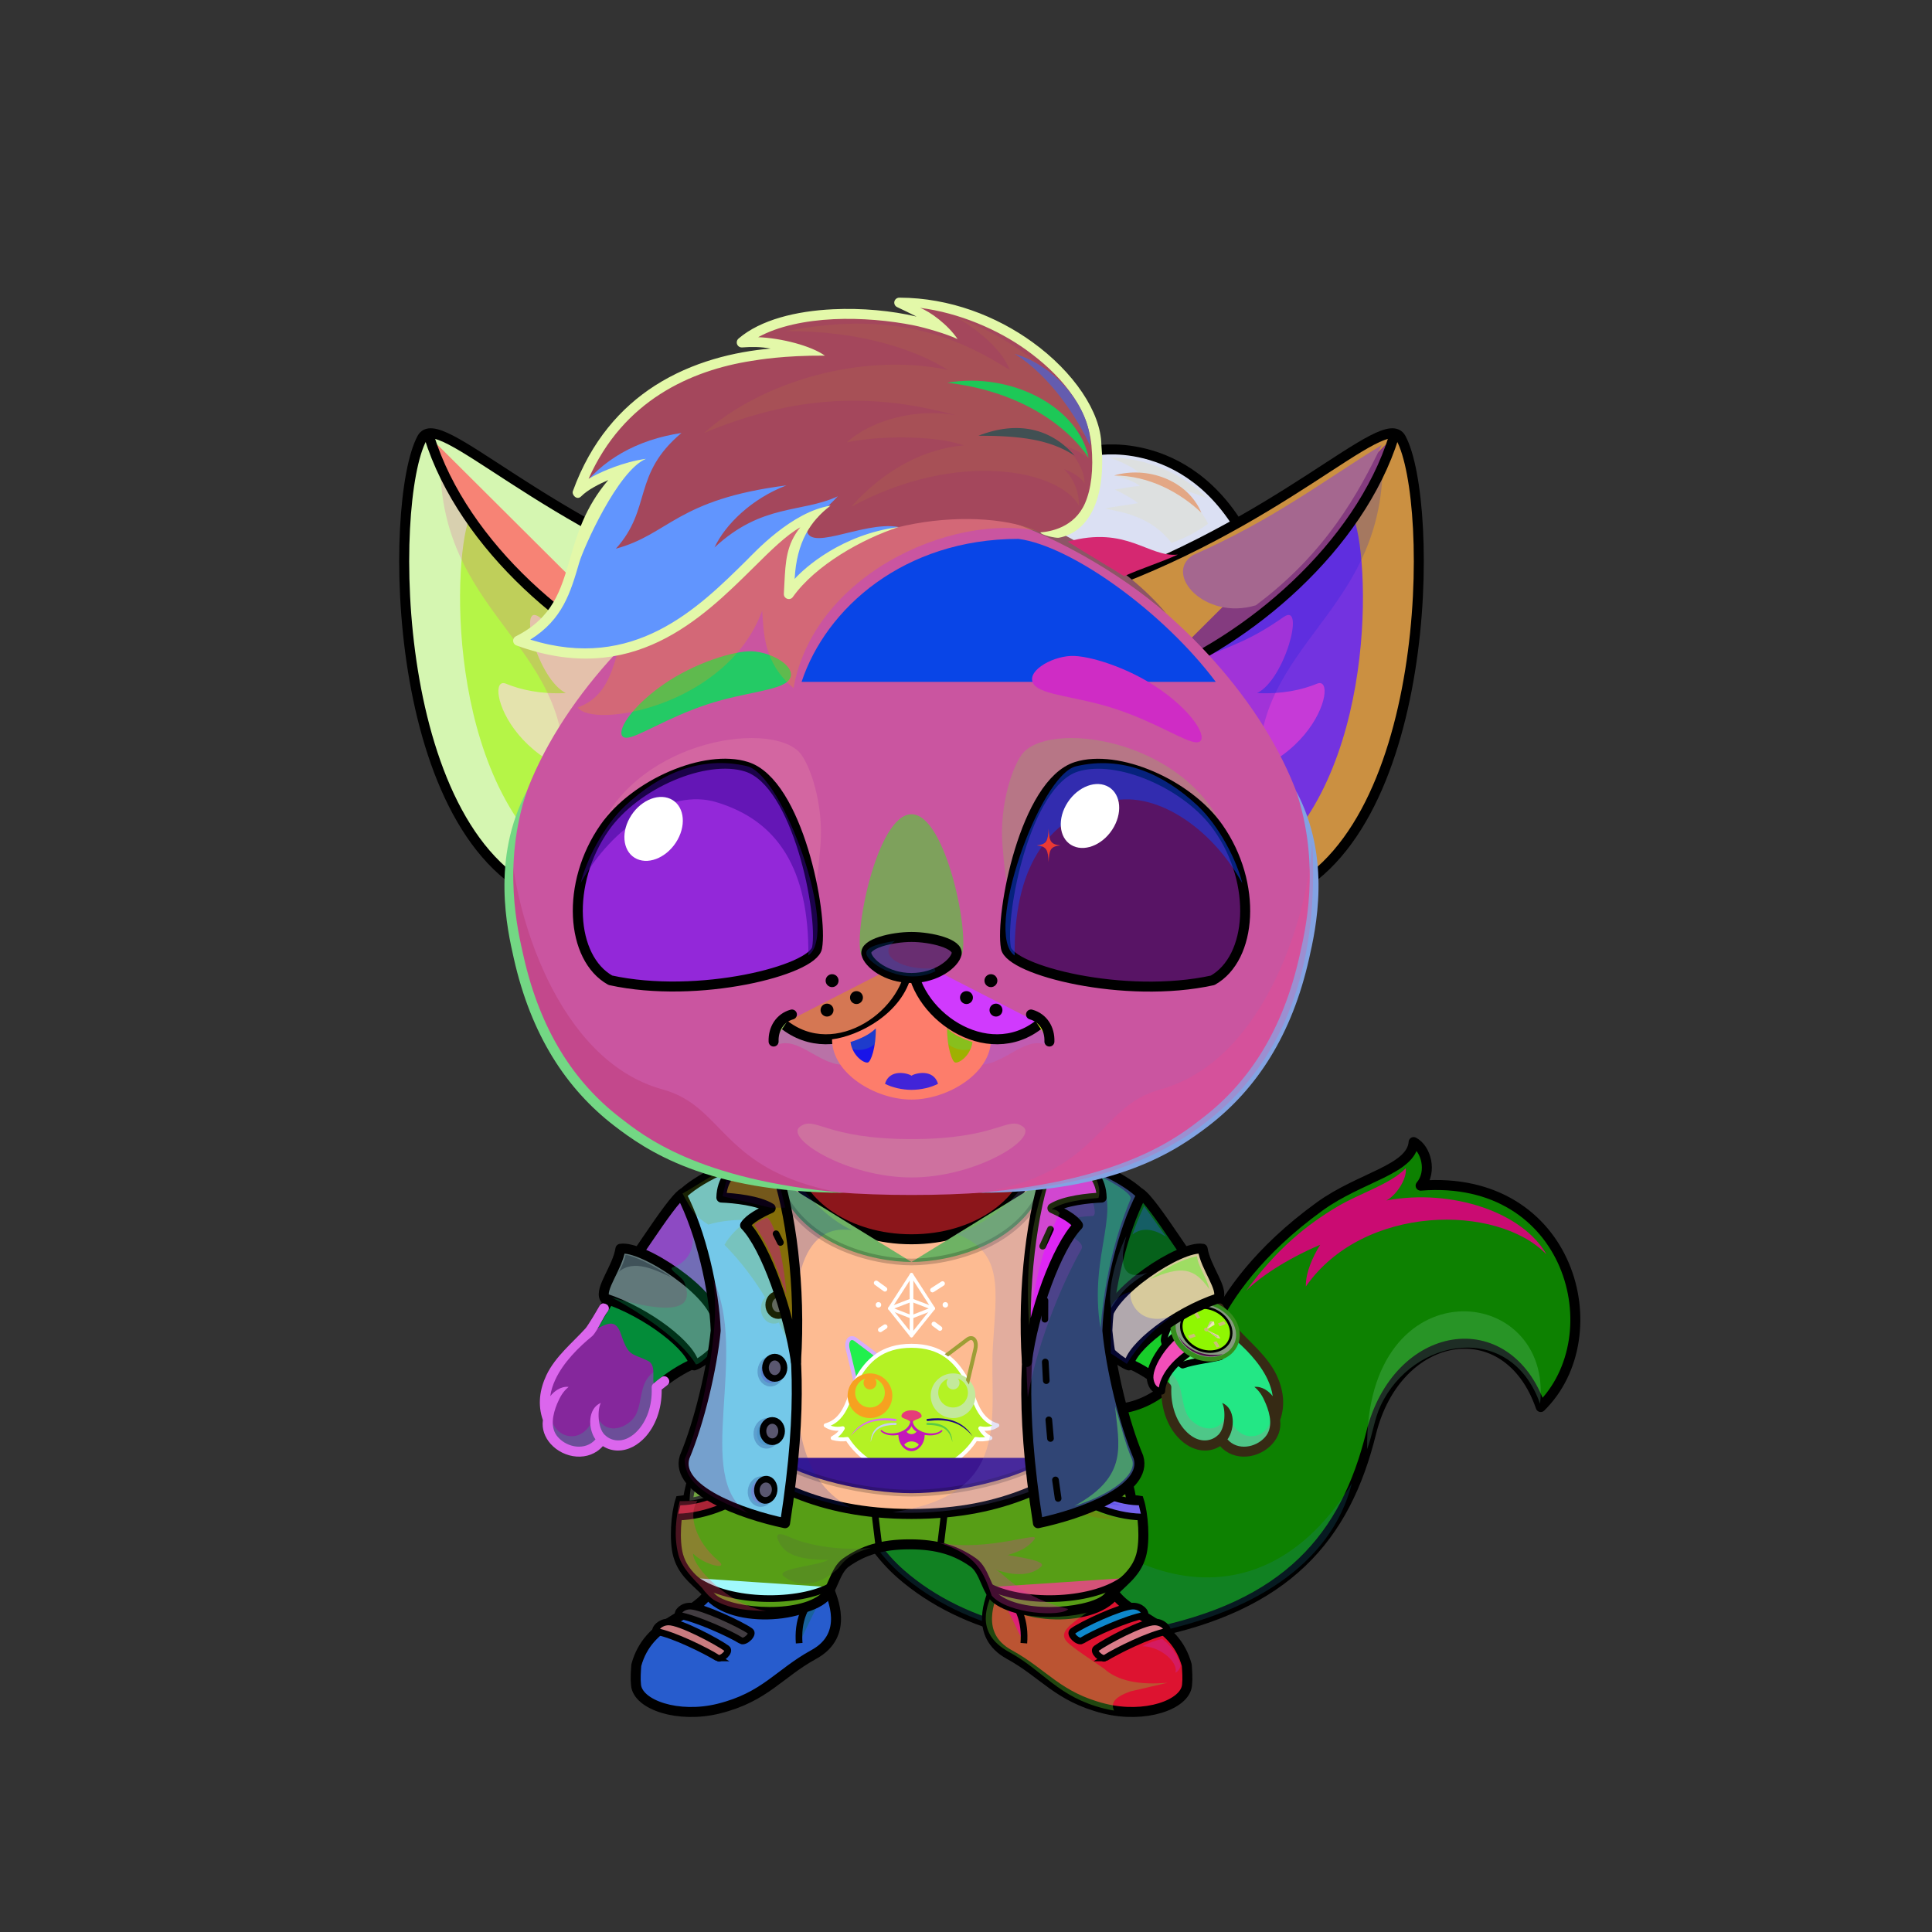 <?xml version="1.0" encoding="UTF-8"?><!DOCTYPE svg PUBLIC "-//W3C//DTD SVG 1.1//EN" "http://www.w3.org/Graphics/SVG/1.1/DTD/svg11.dtd"><!-- Creator: CorelDRAW X7 --><svg xmlns="http://www.w3.org/2000/svg" xmlns:xlink="http://www.w3.org/1999/xlink" xml:space="preserve" width="290mm" height="290mm" version="1.1" style="shape-rendering:geometricPrecision; text-rendering:geometricPrecision; image-rendering:optimizeQuality; fill-rule:evenodd; clip-rule:evenodd" viewBox="0 0 29000 29000">
 <rect x="0" y="0" width="29000" height="29000" fill="#333333" stroke="none"/>
 <defs>
  <style type="text/css">
   <![CDATA[
    .str8 {stroke:black;stroke-width:100;stroke-opacity:0.2}
    .str9 {stroke:black;stroke-width:100;stroke-linecap:round;stroke-linejoin:round;stroke-opacity:0.2}
    .str10 {stroke:#000066;stroke-width:100;stroke-linecap:round;stroke-linejoin:round;stroke-opacity:0.2}
    .str3 {stroke:black;stroke-width:100}
    .str2 {stroke:black;stroke-width:75}
    .str4 {stroke:black;stroke-width:150}
    .str1 {stroke:black;stroke-width:100;stroke-linecap:round;stroke-linejoin:round}
    .str7 {stroke:white;stroke-width:69.99;stroke-linecap:round;stroke-linejoin:round}
    .str5 {stroke:white;stroke-width:60;stroke-linecap:round;stroke-linejoin:round}
    .str6 {stroke:white;stroke-width:50;stroke-linecap:round;stroke-linejoin:round}
    .str0 {stroke:black;stroke-width:150;stroke-linecap:round;stroke-linejoin:round}
    .fil4 {fill:none}
    .fil33 {fill:none}
    .fil62 {fill:black}
    .fil41 {fill:#5A5770}
    .fil47 {fill:#8F8F8F}
    .fil15 {fill:#C7BE90}
    .fil13 {fill:#CCBE78}
    .fil16 {fill:#DED5A6}
    .fil14 {fill:#EDE9B9}
    .fil64 {fill:#FF9999}
    .fil2 {fill:#FFE7D6}
    .fil17 {fill:white}
    .fil6 {fill:black;fill-rule:nonzero}
    .fil32 {fill:white;fill-rule:nonzero}
    .fil46 {fill:white;fill-opacity:0.102}
    .fil1 {fill:black;fill-opacity:0.2}
    .fil37 {fill:#330066;fill-opacity:0.2}
    .fil57 {fill:#4D2700;fill-opacity:0.2}
    .fil60 {fill:#FFDABF;fill-opacity:0.2}
    .fil30 {fill:white;fill-opacity:0.2}
    .fil21 {fill:black;fill-opacity:0.302}
    .fil28 {fill:white;fill-opacity:0.4}
    .fil69 {fill:black;fill-opacity:0.502}
    .fil61 {fill:#FFDABF;fill-opacity:0.502}
    .fil43 {fill:white;fill-opacity:0.502}
    .fil38 {fill:url(#id0)}
    .fil67 {fill:url(#id1)}
    .fil74 {fill:url(#id2)}
    .fil45 {fill:url(#id3)}
    .fil44 {fill:url(#id4)}
    .fil66 {fill:url(#id5)}
    .fil68 {fill:url(#id6)}
    .fil36 {fill:url(#id7)}
    .fil8 {fill:url(#id8)}
    .fil5 {fill:url(#id9)}
    .fil35 {fill:url(#id10)}
    .fil3 {fill:url(#id11)}
    .fil70 {fill:url(#id12)}
    .fil31 {fill:url(#id13)}
    .fil18 {fill:url(#id14)}
    .fil71 {fill:url(#id15)}
    .fil54 {fill:url(#id16)}
    .fil72 {fill:url(#id17)}
    .fil34 {fill:url(#id18)}
    .fil58 {fill:url(#id19)}
    .fil39 {fill:url(#id20)}
    .fil40 {fill:url(#id21)}
    .fil10 {fill:url(#id22)}
    .fil42 {fill:url(#id23)}
    .fil56 {fill:url(#id24)}
    .fil12 {fill:url(#id25)}
    .fil24 {fill:url(#id26)}
    .fil19 {fill:url(#id27)}
    .fil29 {fill:url(#id28)}
    .fil27 {fill:url(#id29)}
    .fil23 {fill:url(#id30)}
    .fil11 {fill:url(#id31)}
    .fil63 {fill:url(#id32)}
    .fil20 {fill:url(#id33)}
    .fil9 {fill:url(#id34)}
    .fil25 {fill:url(#id35)}
    .fil22 {fill:url(#id36)}
    .fil26 {fill:url(#id37)}
    .fil65 {fill:url(#id38)}
    .fil7 {fill:url(#id39)}
    .fil48 {fill:url(#id40)}
    .fil51 {fill:url(#id41)}
    .fil59 {fill:url(#id42)}
    .fil73 {fill:url(#id43)}
    .fil52 {fill:url(#id44)}
    .fil49 {fill:url(#id45)}
    .fil53 {fill:url(#id46)}
    .fil50 {fill:url(#id47)}
    .fil0 {fill:url(#id48)}
    .fil55 {fill:url(#id49)}
   ]]>
  </style>
  <linearGradient id="id0" gradientUnits="userSpaceOnUse" x1="9195.62" y1="19091.4" x2="11138.5" y2="19091.4">
   <stop offset="0" style="stop-opacity:1; stop-color:#E5D9FF"/>
   <stop offset="1" style="stop-opacity:1; stop-color:#9085B7"/>
  </linearGradient>
  <linearGradient id="id1" gradientUnits="userSpaceOnUse" x1="9134.83" y1="13017.8" x2="12164.8" y2="13017.8">
   <stop offset="0" style="stop-opacity:1; stop-color:#806600"/>
   <stop offset="0.502" style="stop-opacity:1; stop-color:#DBAF00"/>
   <stop offset="1" style="stop-opacity:1; stop-color:#806600"/>
  </linearGradient>
  <linearGradient id="id2" gradientUnits="userSpaceOnUse" x1="9789.19" y1="9679.2" x2="14457.9" y2="4672.24">
   <stop offset="0" style="stop-opacity:1; stop-color:black"/>
   <stop offset="0.612" style="stop-opacity:1; stop-color:#242424"/>
   <stop offset="1" style="stop-opacity:1; stop-color:#3D3D3D"/>
  </linearGradient>
  <linearGradient id="id3" gradientUnits="userSpaceOnUse" xlink:href="#id2" x1="16147.1" y1="9686.9" x2="18467.9" y2="7197.98">
  </linearGradient>
  <linearGradient id="id4" gradientUnits="userSpaceOnUse" x1="15991.2" y1="20421.3" x2="15940.5" y2="17401.8">
   <stop offset="0" style="stop-opacity:1; stop-color:#E5D9FF"/>
   <stop offset="1" style="stop-opacity:1; stop-color:#B0A4DB"/>
  </linearGradient>
  <linearGradient id="id5" gradientUnits="userSpaceOnUse" x1="10475.6" y1="14807.9" x2="10475.6" y2="11463">
   <stop offset="0" style="stop-opacity:1; stop-color:#806600"/>
   <stop offset="1" style="stop-opacity:1; stop-color:black"/>
  </linearGradient>
  <linearGradient id="id6" gradientUnits="userSpaceOnUse" x1="10745.7" y1="11455.5" x2="10745.7" y2="14225.1">
   <stop offset="0" style="stop-opacity:1; stop-color:black"/>
   <stop offset="1" style="stop-opacity:1; stop-color:#524200"/>
  </linearGradient>
  <linearGradient id="id7" gradientUnits="userSpaceOnUse" x1="14986.9" y1="18931.5" x2="17551" y2="21312.5">
   <stop offset="0" style="stop-opacity:1; stop-color:#D3C4F2"/>
   <stop offset="1" style="stop-opacity:1; stop-color:#FAEDFF"/>
  </linearGradient>
  <linearGradient id="id8" gradientUnits="userSpaceOnUse" x1="8421.86" y1="21494.9" x2="9619.08" y2="20163.4">
   <stop offset="0" style="stop-opacity:1; stop-color:#FFDABF"/>
   <stop offset="0.851" style="stop-opacity:1; stop-color:#F2B08C"/>
   <stop offset="1" style="stop-opacity:1; stop-color:#F2B08C"/>
  </linearGradient>
  <linearGradient id="id9" gradientUnits="userSpaceOnUse" xlink:href="#id8" x1="18942.4" y1="21494.5" x2="17744.3" y2="20163.8">
  </linearGradient>
  <linearGradient id="id10" gradientUnits="userSpaceOnUse" x1="16751.8" y1="20258.9" x2="17996.3" y2="18978.3">
   <stop offset="0" style="stop-opacity:1; stop-color:#9F93C4"/>
   <stop offset="0.478" style="stop-opacity:1; stop-color:#E3D5FE"/>
   <stop offset="1" style="stop-opacity:1; stop-color:#FAEDFF"/>
  </linearGradient>
  <linearGradient id="id11" gradientUnits="userSpaceOnUse" x1="15991.1" y1="17773.3" x2="17371" y2="20872.6">
   <stop offset="0" style="stop-opacity:1; stop-color:#D99164"/>
   <stop offset="0.878" style="stop-opacity:1; stop-color:#F2B08C"/>
   <stop offset="1" style="stop-opacity:1; stop-color:#F2B08C"/>
  </linearGradient>
  <linearGradient id="id12" gradientUnits="userSpaceOnUse" xlink:href="#id5" x1="16888.2" y1="14809.2" x2="16888.2" y2="11464.2">
  </linearGradient>
  <linearGradient id="id13" gradientUnits="userSpaceOnUse" x1="12005" y1="17792.5" x2="15359.6" y2="22396.9">
   <stop offset="0" style="stop-opacity:1; stop-color:#FF7F9D"/>
   <stop offset="1" style="stop-opacity:1; stop-color:#FFB2C5"/>
  </linearGradient>
  <linearGradient id="id14" gradientUnits="userSpaceOnUse" x1="13681.9" y1="17759.2" x2="13681.9" y2="23134.9">
   <stop offset="0" style="stop-opacity:1; stop-color:#D99164"/>
   <stop offset="0.031" style="stop-opacity:1; stop-color:#D99164"/>
   <stop offset="0.529" style="stop-opacity:1; stop-color:#F2B08C"/>
   <stop offset="1" style="stop-opacity:1; stop-color:#FFDABF"/>
  </linearGradient>
  <linearGradient id="id15" gradientUnits="userSpaceOnUse" xlink:href="#id1" x1="15199" y1="13019" x2="18229" y2="13019">
  </linearGradient>
  <linearGradient id="id16" gradientUnits="userSpaceOnUse" x1="18388.9" y1="8920.25" x2="20108.9" y2="6891.55">
   <stop offset="0" style="stop-opacity:1; stop-color:#E69E71"/>
   <stop offset="1" style="stop-opacity:1; stop-color:#A6653D"/>
  </linearGradient>
  <linearGradient id="id17" gradientUnits="userSpaceOnUse" xlink:href="#id6" x1="16618.2" y1="11456.8" x2="16618.2" y2="14226.4">
  </linearGradient>
  <linearGradient id="id18" gradientUnits="userSpaceOnUse" x1="16453.8" y1="19856.8" x2="17941.4" y2="18326.1">
   <stop offset="0" style="stop-opacity:1; stop-color:#B5A9D7"/>
   <stop offset="0.42" style="stop-opacity:1; stop-color:#E3D5FE"/>
   <stop offset="1" style="stop-opacity:1; stop-color:#FAEDFF"/>
  </linearGradient>
  <linearGradient id="id19" gradientUnits="userSpaceOnUse" x1="9787.48" y1="11031.6" x2="11411.9" y2="9817.74">
   <stop offset="0" style="stop-opacity:1; stop-color:black"/>
   <stop offset="1" style="stop-opacity:1; stop-color:#787878"/>
  </linearGradient>
  <linearGradient id="id20" gradientUnits="userSpaceOnUse" x1="9363.9" y1="18982.4" x2="10617.3" y2="20254.8">
   <stop offset="0" style="stop-opacity:1; stop-color:#E5D9FF"/>
   <stop offset="1" style="stop-opacity:1; stop-color:#7D71A8"/>
  </linearGradient>
  <linearGradient id="id21" gradientUnits="userSpaceOnUse" x1="12322.8" y1="21479.2" x2="9868.62" y2="18764.7">
   <stop offset="0" style="stop-opacity:1; stop-color:#E3D6FF"/>
   <stop offset="1" style="stop-opacity:1; stop-color:#867BAE"/>
  </linearGradient>
  <linearGradient id="id22" gradientUnits="userSpaceOnUse" x1="17356.8" y1="20760.1" x2="17836.9" y2="20124.2">
   <stop offset="0" style="stop-opacity:1; stop-color:#332A20"/>
   <stop offset="0.58" style="stop-opacity:1; stop-color:#4F463E"/>
   <stop offset="1" style="stop-opacity:1; stop-color:#2E261F"/>
  </linearGradient>
  <linearGradient id="id23" gradientUnits="userSpaceOnUse" x1="11422.8" y1="20421.3" x2="11372" y2="17401.8">
   <stop offset="0" style="stop-opacity:1; stop-color:#F6F2FF"/>
   <stop offset="0.451" style="stop-opacity:1; stop-color:#DFD1FB"/>
   <stop offset="1" style="stop-opacity:1; stop-color:#978CBD"/>
  </linearGradient>
  <linearGradient id="id24" gradientUnits="userSpaceOnUse" x1="15140.3" y1="8089.16" x2="15140.3" y2="10235">
   <stop offset="0" style="stop-opacity:1; stop-color:#FFEADB"/>
   <stop offset="1" style="stop-opacity:1; stop-color:#FBCCAE"/>
  </linearGradient>
  <linearGradient id="id25" gradientUnits="userSpaceOnUse" x1="17880.7" y1="20160.3" x2="18332.3" y2="19755.3">
   <stop offset="0" style="stop-opacity:1; stop-color:#D9D9D5"/>
   <stop offset="0.502" style="stop-opacity:0.988; stop-color:white"/>
   <stop offset="1" style="stop-opacity:1; stop-color:#DBDBD7"/>
  </linearGradient>
  <linearGradient id="id26" gradientUnits="userSpaceOnUse" x1="14895.7" y1="24603.3" x2="17745.3" y2="25021.3">
   <stop offset="0" style="stop-opacity:1; stop-color:#525252"/>
   <stop offset="1" style="stop-opacity:1; stop-color:#757575"/>
  </linearGradient>
  <linearGradient id="id27" gradientUnits="userSpaceOnUse" xlink:href="#id26" x1="11835.7" y1="23942.4" x2="10252.6" y2="25682.3">
  </linearGradient>
  <linearGradient id="id28" gradientUnits="userSpaceOnUse" x1="10628.9" y1="23597.5" x2="16678.6" y2="22198">
   <stop offset="0" style="stop-opacity:1; stop-color:#303030"/>
   <stop offset="1" style="stop-opacity:1; stop-color:#525252"/>
  </linearGradient>
  <linearGradient id="id29" gradientUnits="userSpaceOnUse" x1="16439.7" y1="24618.6" x2="17525.8" y2="24618.6">
   <stop offset="0" style="stop-opacity:1; stop-color:#D9D9D9"/>
   <stop offset="0.329" style="stop-opacity:1; stop-color:white"/>
   <stop offset="0.761" style="stop-opacity:1; stop-color:white"/>
   <stop offset="1" style="stop-opacity:1; stop-color:#C4C4C4"/>
  </linearGradient>
  <linearGradient id="id30" gradientUnits="userSpaceOnUse" xlink:href="#id29" x1="9838.83" y1="24618.6" x2="10925" y2="24618.6">
  </linearGradient>
  <linearGradient id="id31" gradientUnits="userSpaceOnUse" x1="17746.5" y1="20226.1" x2="18453.6" y2="19717.5">
   <stop offset="0" style="stop-opacity:1; stop-color:#D9BE8F"/>
   <stop offset="0.212" style="stop-opacity:1; stop-color:#4F3416"/>
   <stop offset="0.522" style="stop-opacity:1; stop-color:#C9C284"/>
   <stop offset="0.588" style="stop-opacity:1; stop-color:white"/>
   <stop offset="1" style="stop-opacity:1; stop-color:#E3DD9A"/>
  </linearGradient>
  <linearGradient id="id32" gradientUnits="userSpaceOnUse" x1="12956.5" y1="15436.9" x2="12956.5" y2="15949.6">
   <stop offset="0" style="stop-opacity:1; stop-color:#CFCFCF"/>
   <stop offset="0.569" style="stop-opacity:1; stop-color:white"/>
   <stop offset="1" style="stop-opacity:1; stop-color:#FEFEFE"/>
  </linearGradient>
  <linearGradient id="id33" gradientUnits="userSpaceOnUse" xlink:href="#id29" x1="9543.05" y1="25000.9" x2="12545.2" y2="25000.9">
  </linearGradient>
  <linearGradient id="id34" gradientUnits="userSpaceOnUse" x1="17495" y1="20000.7" x2="18299.8" y2="20218.7">
   <stop offset="0" style="stop-opacity:1; stop-color:#736739"/>
   <stop offset="0.31" style="stop-opacity:1; stop-color:#52442C"/>
   <stop offset="1" style="stop-opacity:1; stop-color:#D6D09C"/>
  </linearGradient>
  <linearGradient id="id35" gradientUnits="userSpaceOnUse" xlink:href="#id29" x1="14819.4" y1="25000.9" x2="17821.6" y2="25000.9">
  </linearGradient>
  <linearGradient id="id36" gradientUnits="userSpaceOnUse" xlink:href="#id29" x1="10177.7" y1="24369.7" x2="11277" y2="24369.7">
  </linearGradient>
  <linearGradient id="id37" gradientUnits="userSpaceOnUse" xlink:href="#id29" x1="16087.7" y1="24369.7" x2="17186.9" y2="24369.7">
  </linearGradient>
  <linearGradient id="id38" gradientUnits="userSpaceOnUse" xlink:href="#id32" x1="14407.4" y1="15436.9" x2="14407.4" y2="15949.6">
  </linearGradient>
  <linearGradient id="id39" gradientUnits="userSpaceOnUse" xlink:href="#id11" x1="11500.1" y1="17779.5" x2="9865.46" y2="20866.3">
  </linearGradient>
  <linearGradient id="id40" gradientUnits="userSpaceOnUse" x1="10699.5" y1="12251.1" x2="6485.47" y2="7754.16">
   <stop offset="0" style="stop-opacity:1; stop-color:#F2B08C"/>
   <stop offset="0.349" style="stop-opacity:1; stop-color:#D99164"/>
   <stop offset="1" style="stop-opacity:1; stop-color:#A6653D"/>
  </linearGradient>
  <linearGradient id="id41" gradientUnits="userSpaceOnUse" xlink:href="#id40" x1="16664.3" y1="12251.1" x2="20878.4" y2="7754.16">
  </linearGradient>
  <linearGradient id="id42" gradientUnits="userSpaceOnUse" xlink:href="#id19" x1="15996.3" y1="10875.3" x2="17532.1" y2="10112.9">
  </linearGradient>
  <linearGradient id="id43" gradientUnits="userSpaceOnUse" x1="13681.9" y1="14064.4" x2="13681.9" y2="14679.7">
   <stop offset="0" style="stop-opacity:1; stop-color:#FFCCCC"/>
   <stop offset="1" style="stop-opacity:1; stop-color:#DB9092"/>
  </linearGradient>
  <linearGradient id="id44" gradientUnits="userSpaceOnUse" x1="20370.6" y1="11692.9" x2="18060.9" y2="9237.23">
   <stop offset="0" style="stop-opacity:1; stop-color:#FDD2B6"/>
   <stop offset="0.671" style="stop-opacity:1; stop-color:#BD8E71"/>
   <stop offset="1" style="stop-opacity:1; stop-color:#7D492B"/>
  </linearGradient>
  <linearGradient id="id45" gradientUnits="userSpaceOnUse" xlink:href="#id44" x1="6993.25" y1="11692.9" x2="9302.91" y2="9237.23">
  </linearGradient>
  <linearGradient id="id46" gradientUnits="userSpaceOnUse" x1="19537.2" y1="10009.9" x2="17315.1" y2="10946.3">
   <stop offset="0" style="stop-opacity:1; stop-color:#FFE8D9"/>
   <stop offset="0.651" style="stop-opacity:1; stop-color:#DAAFA8"/>
   <stop offset="1" style="stop-opacity:1; stop-color:#B57676"/>
  </linearGradient>
  <linearGradient id="id47" gradientUnits="userSpaceOnUse" xlink:href="#id46" x1="7826.66" y1="10009.9" x2="10048.7" y2="10946.3">
  </linearGradient>
  <linearGradient id="id48" gradientUnits="userSpaceOnUse" x1="18059.7" y1="24607.5" x2="18059.7" y2="17142.7">
   <stop offset="0" style="stop-opacity:1; stop-color:#D99164"/>
   <stop offset="0.188" style="stop-opacity:1; stop-color:#F2B08C"/>
   <stop offset="1" style="stop-opacity:1; stop-color:#FFDABF"/>
  </linearGradient>
  <linearGradient id="id49" gradientUnits="userSpaceOnUse" xlink:href="#id48" x1="13681.9" y1="17936.7" x2="13681.9" y2="7484.8">
  </linearGradient>
 </defs>
 <g id="Tail">
  <path class="fil0 str0" d="M12493 21526c-108,-680 218,-1106 853,-1371 407,-170 968,-507 1548,103 1079,929 2334,1589 3344,-408 200,-395 633,-1062 1571,-1741 608,-441 1379,-552 1410,-966 188,97 281,447 105,654 2254,-180 2894,2250 1803,3323 -501,-1453 -2159,-1176 -2547,395 -382,1548 -1253,2606 -3380,3013 -1254,239 -2716,-59 -3679,-902 -591,-518 -901,-1308 -1028,-2100z" style="fill:#0d8101"/>
  <path class="fil1" d="M12493 21526c-34,-212 -25,-399 22,-565 118,7 216,-8 261,-76l227 -136c303,-16 2090,1121 2394,1105 755,1519 3290,3001 4894,414 -311,1225 -1516,1958 -3091,2260 -1254,239 -2716,-59 -3679,-902 -591,-518 -901,-1308 -1028,-2100z" style="fill:#2386a5"/>
  <path class="fil1" d="M23117 21071c-441,-1251 -1908,-997 -2392,25 -97,206 -122,441 -204,656 -32,-2777 2797,-2503 2596,-681z" style="fill:#96e4bb"/>
  <path class="fil2" d="M18703 19378c458,-627 905,-990 1374,-1268 341,-202 799,-337 1024,-575 22,164 -149,413 -290,484 995,-182 2047,183 2403,811 -738,-765 -2750,-759 -3613,481 -4,-211 104,-446 215,-626 -528,224 -931,505 -1113,693z" style="fill:#ca0b72"/>
 </g>
 <g id="RightHand">
  <path class="fil3" d="M16231 17709c1007,345 1819,1401 2257,2165 289,504 -636,1265 -911,1014 -627,-574 -1209,-620 -1689,-543 -742,120 -1353,-1920 -931,-2545 422,-21 934,-40 1274,-91z" style="fill:#1d2cb7"/>
  <path class="fil1" d="M17512 20830c-602,-518 -1160,-559 -1624,-485 -171,28 -335,-59 -481,-217 -325,-472 753,-1098 1039,-656 127,197 1396,-73 1589,120 -393,293 -671,863 -478,1006 -2,93 16,193 -45,232l0 0 0 0z" style="fill:#888e01"/>
  <path class="fil4 str0" d="M16477 20333c340,47 711,200 1100,555 275,251 1152,-509 864,-1013 -438,-763 -1203,-1821 -2210,-2166 -90,-31 -172,-59 -246,-84" style="fill:#18cd2a"/>
 </g>
 <g id="RightPaw">
 <animateTransform type="translate" values="0;0 200;0;0 200;0;0 200;0;0 200;0" dur="10" repeatCount="indefinite" additive="sum" attributeName="transform"/>
  <path class="fil5" d="M17501 20836c-31,672 506,1059 828,766 253,397 884,103 809,-293 203,-535 -266,-1036 -634,-1325 -198,-64 -364,-248 -462,44 -114,341 -157,279 -402,398 -164,79 -11,352 -139,410z" style="fill:#23e785"/>
  <path class="fil1" d="M17501 20836c-31,672 506,1059 828,766 341,429 911,24 753,-293 -65,297 -520,408 -657,-118 -113,412 -522,237 -614,26 -96,-216 -45,-462 -254,-619 -2,93 16,193 -45,232l0 0 0 1c-2,0 -3,1 -5,2l0 0 0 0 0 0 0 0 -1 1 0 0 0 0c-2,1 -3,2 -5,2z" style="fill:#fa4699"/>
  <path class="fil6" d="M17437 20673c-79,-58 -168,63 -89,121 29,21 57,43 84,65 -4,302 99,551 246,712 55,61 118,109 183,144 146,76 312,82 454,-8 209,238 583,191 784,-34 86,-97 135,-221 116,-357 83,-234 46,-463 -52,-673 -133,-282 -403,-498 -588,-704 -34,-37 -181,-286 -215,-345 -58,-79 -178,10 -120,89 36,48 75,120 112,186 6,12 81,153 124,188 201,164 431,392 551,649 38,81 65,165 77,251 -53,-69 -156,-152 -275,-139 81,67 126,143 171,252 66,158 113,363 -12,503 -142,159 -412,205 -563,33 116,-164 118,-464 -80,-548 55,102 48,374 -55,477 -86,86 -222,119 -360,47 -49,-26 -97,-63 -141,-112 -129,-140 -218,-365 -207,-639 2,-22 -6,-44 -23,-60 -37,-34 -82,-68 -122,-98z" style="fill:#362a14"/>
 </g>
 <g id="LeftHand">
  <path class="fil7" d="M11133 17709c-1007,345 -1819,1401 -2257,2165 -289,504 636,1265 911,1014 627,-574 1209,-620 1689,-543 742,120 1352,-1920 931,-2545 -422,-21 -934,-40 -1274,-91z" style="fill:#0ce59b"/>
  <path class="fil1" d="M9852 20830c602,-518 1160,-559 1624,-485 171,28 335,-59 481,-217 325,-472 -753,-1098 -1039,-656 -129,200 -1383,-31 -1579,164 479,250 658,821 468,962 2,93 -16,193 45,232l0 0 0 0z" style="fill:#0469e6"/>
  <path class="fil4 str0" d="M10887 20333c-340,47 -711,200 -1100,555 -275,251 -1153,-509 -864,-1013 438,-763 1203,-1821 2210,-2166 90,-31 171,-59 246,-84" style="fill:#038c39"/>
 </g>
 <g id="LeftPaw">
 <animateTransform type="translate" values="0;0 200;0;0 200;0;0 200;0;0 200;0" dur="10" repeatCount="indefinite" additive="sum" attributeName="transform"/>
  <path class="fil8" d="M9863 20836c31,672 -506,1059 -828,766 -253,397 -884,103 -809,-293 -203,-535 266,-1036 634,-1325 198,-64 364,-248 462,44 114,341 157,279 402,398 164,79 11,352 139,410z" style="fill:#85279c"/>
  <path class="fil1" d="M9863 20836c31,672 -506,1059 -828,766 -341,429 -911,24 -754,-293 66,297 521,408 658,-118 113,412 522,237 614,26 95,-216 45,-462 254,-619 2,93 -16,193 45,232l0 0 0 1c2,0 3,1 5,2l0 0 0 0 0 0 0 0 0 1 1 0 0 0c1,1 3,2 5,2z" style="fill:#0ceb8d"/>
  <path class="fil6" d="M9927 20673c79,-58 168,63 88,121 -28,21 -56,43 -83,65 4,302 -100,551 -246,712 -56,61 -118,109 -183,144 -146,76 -312,82 -454,-8 -209,238 -583,191 -784,-34 -86,-97 -135,-221 -116,-357 -83,-234 -46,-463 52,-673 133,-282 403,-498 588,-704 34,-37 180,-286 214,-345 59,-79 179,10 121,89 -36,48 -76,120 -112,186 -6,12 -81,153 -124,188 -201,164 -431,392 -551,649 -38,81 -66,165 -77,251 53,-69 156,-152 275,-139 -81,67 -126,143 -172,252 -65,158 -113,363 13,503 142,159 412,205 562,33 -115,-164 -117,-464 81,-548 -55,102 -48,374 55,477 86,86 222,119 359,47 50,-26 98,-63 142,-112 128,-140 218,-365 207,-639 -2,-22 6,-44 23,-60 37,-34 81,-68 122,-98z" style="fill:#db66ed"/>
 </g>
 <g id="Watches">
 <animateTransform type="translate" values="0;0 200;0;0 200;0;0 200;0;0 200;0" dur="10" repeatCount="indefinite" additive="sum" attributeName="transform"/>
  <path class="fil9 str1" d="M17668 19728c-66,66 -190,261 -194,396 23,104 100,247 278,367 153,-58 478,-95 569,-126 -159,-142 -494,-495 -653,-637z" style="fill:#5eed7c"/>
  <path class="fil10 str1" d="M17694 20001c-231,165 -466,523 -427,717 20,104 81,168 172,165 11,-235 224,-465 492,-630 -65,-99 -172,-153 -237,-252z" style="fill:#f24eb9"/>
  <path class="fil6" d="M18348 19611c122,77 206,186 241,300 38,119 24,244 -48,346l0 1 -1 0 0 0c-73,103 -190,162 -321,176 -125,13 -264,-17 -386,-93l-1 0 -1 -1 0 0c-122,-76 -206,-185 -242,-300 -37,-118 -24,-243 49,-346l0 0 1 -1c73,-102 190,-161 320,-175 126,-13 265,17 387,92l0 0 2 1 0 0zm95 341c-27,-84 -89,-164 -180,-221l0 0 -2 -1 0 0c-91,-57 -193,-79 -285,-70 -87,9 -164,48 -210,113l0 0 0 0c-47,66 -55,148 -30,227 26,84 88,164 180,221l0 0 1 1 0 0c92,56 194,79 286,69 86,-9 163,-47 210,-112l0 0 0 -1 0 0c47,-66 54,-147 30,-226z" style="fill:#358d1d"/>
  <path class="fil11" d="M18321 19660c219,137 298,387 176,559 -122,173 -399,202 -618,65 -219,-137 -297,-388 -175,-560 122,-172 398,-201 617,-64z" style="fill:#869a7f"/>
  <g>
   <path class="fil4 str2" d="M18280 19713c172,107 233,304 138,439 -96,135 -313,158 -485,51 -172,-108 -233,-304 -138,-439 96,-136 313,-158 485,-51z" style="fill:#c631bc"/>
   <path id="1" class="fil12" d="M18280 19713c172,107 233,304 138,439 -96,135 -313,158 -485,51 -172,-108 -233,-304 -138,-439 96,-136 313,-158 485,-51z" style="fill:#8ff702"/>
  </g>
  <polygon class="fil13" points="17921,19713 17966,19696 18018,19777 17973,19794 "/>
  <polygon class="fil13" points="17859,20093 17832,20050 17922,20018 17949,20061 "/>
  <polygon class="fil13" points="18309,20211 18264,20228 18214,20148 18259,20131 "/>
  <polygon class="fil13" points="18371,19830 18398,19873 18309,19908 18282,19865 "/>
  <polygon class="fil14" points="18106,19958 18166,19835 18221,19836 18231,19885 "/>
  <polygon class="fil14" points="18106,19958 18287,20046 18317,20089 18263,20080 "/>
  <polygon class="fil15" points="18106,19958 18195,19848 18166,19835 "/>
  <polygon class="fil15" points="18106,19958 18279,20055 18317,20089 18263,20080 "/>
  <circle class="fil13" transform="matrix(0.065 0.04 -0.036 0.051 18106.5 19957.8)" r="428"/>
  <polygon class="fil16" points="18195,19848 18221,19836 18166,19835 "/>
  <path class="fil17" d="M17689 20038c72,239 414,397 668,288 -363,65 -614,-140 -668,-288z" style="fill:#4e0b48"/>
  <polygon class="fil16" points="18263,20080 18279,20055 18317,20089 "/>
 </g>
 <g id="Body">
 <animateTransform type="translate" values="0;0 200;0;0 200;0;0 200;0;0 200;0" dur="10" repeatCount="indefinite" additive="sum" attributeName="transform"/>
  <path class="fil18" d="M13682 23135c-1548,0 -2752,-291 -2993,-1956 -147,-1014 391,-2287 991,-3420 634,80 1289,123 2002,142 713,-19 1367,-62 2002,-142 600,1133 1137,2406 991,3420 -242,1665 -1445,1956 -2993,1956z" style="fill:#8c161b"/>
  <path class="fil1" d="M12621 23067c-1016,-156 -1749,-629 -1932,-1888 -75,-519 29,-1106 229,-1707 -223,2001 402,3257 1703,3595z" style="fill:#0b406c"/>
  <path class="fil6" d="M11012 22144c-250,-321 -348,-641 -397,-954 -59,-377 -24,-998 184,-1320 -78,421 -93,905 -36,1298 50,341 104,572 249,976z" style="fill:#b82ae0"/>
  <path class="fil1" d="M14743 23067c1016,-156 1749,-629 1932,-1888 75,-519 -29,-1106 -229,-1707 223,2001 -402,3257 -1703,3595z" style="fill:#c86452"/>
  <path class="fil6" d="M16352 22144c250,-321 347,-641 397,-954 59,-377 24,-998 -184,-1320 78,421 93,905 36,1298 -50,341 -104,572 -249,976z" style="fill:#ab0889"/>
 </g>
 <g id="Boots">
  <path class="fil19" d="M12480 23927c-92,212 -855,393 -1349,281 -230,-53 -435,-171 -502,-280 -467,235 -982,638 -1102,1070 -25,90 27,284 31,373 11,212 621,427 1230,276 698,-174 908,-564 1431,-850 546,-299 299,-745 261,-870z" style="fill:#46ac05"/>
  <path class="fil1" d="M12471 23945c-125,204 -860,372 -1340,263 -76,-18 -149,-42 -216,-72 70,147 407,258 811,258 422,0 769,-121 818,-277 -16,-61 -37,-114 -51,-153 -7,-6 -15,-13 -22,-19z" style="fill:#657af5"/>
  <path class="fil1" d="M10170 24208c-303,222 -562,499 -643,790 -25,90 26,284 31,373 378,72 1012,257 1390,-93 -806,72 -1493,-417 -778,-1070z" style="fill:#c2ccdf"/>
  <path class="fil4 str1" d="M11912 24202c-176,188 -955,800 -1148,840 -110,23 -440,-25 -382,-71 237,-188 984,-643 1259,-887 80,79 191,39 271,118z" style="fill:#2526ae"/>
  <path class="fil20 str1" d="M10868 25320c435,-141 719,-390 984,-547 313,-187 610,-270 693,-467 -62,393 -366,553 -711,772 -323,205 -638,446 -1005,555 -512,152 -1487,56 -1249,-628 22,279 701,505 1288,315z" style="fill:#7e7cc8"/>
  <path class="fil21" d="M10154 25683c-393,-50 -724,-247 -574,-678 13,165 256,312 574,365 -88,104 -72,208 0,313z" style="fill:#4c15cb"/>
  <path class="fil4 str0" d="M12445 23850c-202,444 -1463,544 -1816,78 -262,360 -899,408 -1078,1067 -6,92 -15,194 -4,299 29,297 632,504 1241,353 698,-174 904,-526 1426,-812 546,-299 269,-861 231,-985z" style="fill:#275ccd"/>
  <path class="fil22 str3" d="M11124 24626c-172,-106 -664,-331 -941,-381 -27,-44 59,-142 183,-137 177,7 750,271 897,377 59,43 -82,176 -139,141z" style="fill:#423c41"/>
  <path class="fil4 str3" d="M11996 24665c-23,-300 56,-636 389,-805" style="fill:#19629d"/>
  <path class="fil23 str3" d="M10772 24886c-172,-106 -655,-350 -932,-400 -12,-40 66,-139 195,-140 177,-2 729,293 876,399 59,43 -82,175 -139,141z" style="fill:#c97b7f"/>
  <path class="fil24" d="M14885 23927c92,212 855,393 1348,281 230,-53 435,-171 503,-280 467,235 982,638 1102,1070 25,90 -27,284 -31,373 -11,212 -622,427 -1230,276 -698,-174 -909,-564 -1431,-850 -546,-299 -299,-745 -261,-870z" style="fill:#2d9a60"/>
  <path class="fil4 str1" d="M15452 24202c176,188 955,800 1149,840 109,23 440,-25 382,-71 -237,-188 -984,-643 -1259,-887 -80,79 -192,39 -272,118z" style="fill:#1029bb"/>
  <path class="fil25 str1" d="M16497 25320c-435,-141 -720,-390 -984,-547 -314,-187 -610,-270 -694,-467 62,393 366,553 711,772 324,205 639,446 1006,555 512,152 1487,56 1249,-628 -23,279 -701,505 -1288,315z" style="fill:#980005"/>
  <path class="fil4 str0" d="M14919 23850c202,444 1463,544 1817,78 262,360 898,408 1078,1067 6,92 15,194 4,299 -29,297 -633,504 -1241,353 -698,-174 -904,-526 -1427,-812 -546,-299 -269,-861 -231,-985z" style="fill:#dd1330"/>
  <path class="fil21" d="M14885 23927c77,178 907,309 1474,246 -312,226 -510,341 -302,510 164,132 344,243 516,365 208,186 534,248 955,210 -186,43 -371,86 -557,130 -273,96 -291,192 -250,288 -47,-8 -96,-17 -144,-29 -698,-174 -909,-564 -1431,-850 -546,-299 -299,-745 -261,-870z" style="fill:#70eb37"/>
  <path class="fil26 str3" d="M16240 24626c173,-106 665,-331 942,-381 27,-44 -59,-142 -184,-137 -177,7 -750,271 -896,377 -60,43 82,176 138,141z" style="fill:#0e88cc"/>
  <path class="fil4 str3" d="M15368 24665c24,-300 -55,-636 -388,-805" style="fill:#dd2177"/>
  <path class="fil27 str3" d="M16592 24886c173,-106 655,-350 932,-400 13,-40 -65,-139 -194,-140 -177,-2 -730,293 -876,399 -60,43 82,175 138,141z" style="fill:#db7c89"/>
  <path class="fil28" d="M17148 24711c257,-2 545,237 495,397 49,-18 77,-82 78,-113 -46,-164 -149,-299 -277,-395 -103,24 -217,63 -296,111z" style="fill:#c729aa"/>
 </g>
 <g id="Trousers">
  <path class="fil29 str4" d="M13654 23181c-415,0 -695,90 -953,271 -177,123 -201,439 -358,553 -430,314 -1472,198 -1669,-31 -193,-224 -409,-331 -493,-622 -65,-227 -33,-634 30,-827 30,-5 83,-5 113,-10 51,-295 154,-664 389,-916 956,0 1985,42 2941,42 956,0 1985,-42 2940,-42 236,252 338,621 389,916 30,5 83,5 113,10 63,193 96,600 31,827 -84,291 -301,398 -493,622 -198,229 -1239,345 -1670,31 -157,-114 -180,-430 -357,-553 -258,-181 -538,-271 -953,-271z" style="fill:#579e16"/>
  <path class="fil4 str1" d="M10224 22545c358,-9 767,-207 999,-436 55,54 86,122 141,176 -261,271 -761,478 -1192,486" style="fill:#aa2436"/>
  <line class="fil4 str3" x1="13083" y1="22311" x2="13195" y2="23232"/>
  <path class="fil4 str1" d="M10414 23687c462,368 1498,399 2031,136" style="fill:#a1f9fc"/>
  <path class="fil21" d="M13078 23233c-394,46 -910,-17 -1228,-162 -215,-99 -212,-12 -137,113 124,206 452,232 722,228 -144,93 -826,132 -666,253 127,95 416,233 809,-119 90,-111 164,-222 500,-313z" style="fill:#58703a"/>
  <path class="fil21" d="M10468 22528c-146,214 -28,609 313,898 176,149 -203,72 -377,-106 -7,203 547,778 1096,861 -271,-7 -503,-19 -763,-153 -65,-33 -154,-128 -196,-190 -132,-136 -307,-307 -357,-497 -76,-287 -33,-579 19,-808 88,-2 176,-4 265,-5z" style="fill:#fa456a"/>
  <path class="fil21" d="M10350 22525c147,-7 438,-99 540,-182 -150,-140 -271,-321 -342,-539 -124,196 -187,471 -198,721z" style="fill:#acb6a4"/>
  <path class="fil4 str1" d="M17083 22545c-358,-9 -766,-207 -998,-436 -56,54 -86,122 -142,176 262,271 762,478 1193,486" style="fill:#7463ec"/>
  <line class="fil4 str3" x1="14224" y1="22311" x2="14113" y2="23232"/>
  <path class="fil4 str1" d="M16894 23687c-462,368 -1498,399 -2032,136" style="fill:#d55278"/>
  <path class="fil21" d="M14103 23159c756,140 1552,-200 1416,-44 -48,56 -125,151 -395,227 349,56 575,105 504,173 -101,98 -320,174 -678,46 155,89 379,416 1085,591 -98,122 -911,76 -1149,-201 -120,-348 -225,-614 -783,-792z" style="fill:#df2fa3"/>
  <path class="fil30" d="M16084 22512c188,122 461,238 756,302 -395,-3 -705,-110 -962,-218 69,-28 137,-56 206,-84z" style="fill:#b85205"/>
  <path class="fil30" d="M16354 22364c130,136 323,178 486,232 -185,7 -420,-58 -588,-164 39,-23 63,-45 102,-68z" style="fill:#1e28e0"/>
 </g>
 <g id="Shirt">
 <animateTransform type="translate" values="0;0 200;0;0 200;0;0 200;0;0 200;0" dur="10" repeatCount="indefinite" additive="sum" attributeName="transform"/>
  <path class="fil31 str0" d="M13682 18602c-963,0 -1688,-539 -1791,-1137 -307,15 -938,252 -1318,449 710,1557 714,2701 306,3906 615,392 1349,905 2803,905 1454,0 2189,-513 2804,-905 -408,-1205 -405,-2349 305,-3906 -380,-197 -1010,-434 -1317,-449 -103,598 -828,1137 -1792,1137z" style="fill:#fdbb92"/>
  <g>
   <path class="fil4" d="M13209 20382l-366 -276c-78,-59 -150,11 -118,149l156 654c109,-176 219,-351 328,-527z" style="fill:#21f04d"/>
   <path class="fil32" d="M13133 20361l-307 -231c-13,-10 -25,-15 -35,-16 -8,0 -15,2 -21,7 -7,6 -13,15 -17,28 -8,24 -9,58 1,99l112 470 -45 64 -124 -520c-13,-53 -11,-98 0,-131 8,-24 20,-43 36,-56 18,-14 39,-20 61,-19 22,1 45,10 67,27l324 244 -52 34z" style="fill:#d7adfc"/>
   <path class="fil4 str5" d="M13682 20201c-443,0 -666,224 -819,498 -120,216 -138,603 -469,696 77,50 162,62 256,44 -34,63 -82,109 -151,147 75,21 148,24 219,14 149,244 511,536 964,536 453,0 816,-292 964,-536 72,10 145,7 220,-14 -69,-38 -117,-84 -151,-147 93,18 179,6 255,-44 -330,-93 -349,-480 -469,-696 -153,-274 -375,-498 -819,-498z" style="fill:#b4f224"/>
   <path class="fil17" d="M13059 20615c185,0 335,150 335,335 0,186 -150,336 -335,336 -185,0 -336,-150 -336,-336 0,-185 151,-335 336,-335zm72 78c87,30 151,113 151,211 0,123 -100,223 -223,223 -123,0 -223,-100 -223,-223 0,-98 63,-181 151,-211 -16,17 -25,40 -25,65 0,54 43,98 97,98 53,0 97,-44 97,-98 0,-25 -10,-48 -25,-65z" style="fill:#f6a120"/>
   <path class="fil17" d="M14306 20615c-185,0 -336,150 -336,335 0,186 151,336 336,336 185,0 335,-150 335,-336 0,-185 -150,-335 -335,-335zm-72 78c-88,30 -151,113 -151,211 0,123 100,223 223,223 123,0 223,-100 223,-223 0,-98 -64,-181 -151,-211 15,17 25,40 25,65 0,54 -44,98 -97,98 -54,0 -97,-44 -97,-98 0,-25 9,-48 25,-65z" style="fill:#c3e99b"/>
   <path class="fil17" d="M13682 21169c-101,0 -151,49 -151,87 0,50 151,37 151,137 0,-100 152,-87 152,-137 0,-38 -51,-87 -152,-87z" style="fill:#e63d79"/>
   <path class="fil17" d="M14143 21485c4,-4 4,-11 0,-15 -4,-5 -10,-5 -15,-1 -110,102 -423,33 -428,-146 -1,-5 -11,0 -18,1 -6,-1 -16,-6 -17,-1 -5,179 -318,248 -429,146 -4,-4 -11,-4 -15,1 -4,4 -3,11 1,15 58,57 165,72 263,53 4,155 107,244 197,244 91,0 194,-89 198,-244 97,19 204,4 263,-53zm-461 257c49,0 92,-30 110,-56 -20,-29 -64,-50 -110,-50 -46,0 -89,21 -109,50 18,26 61,56 109,56zm0 -215c34,0 60,-17 76,-37 -35,-22 -62,-50 -76,-84 -13,34 -40,62 -75,84 15,20 41,37 75,37z" style="fill:#c417ba"/>
   <path class="fil17" d="M13443 21298c9,1 15,9 14,18 -1,8 -9,15 -17,14 -281,-33 -482,2 -673,227 181,-289 499,-280 676,-259z" style="fill:#de66fc"/>
   <path class="fil17" d="M13443 21358c9,-1 16,6 16,15 0,9 -7,16 -16,16 -285,1 -336,112 -374,258 10,-237 189,-295 374,-289z" style="fill:#c7cff3"/>
   <path class="fil17" d="M13921 21298c-8,1 -15,9 -14,18 1,8 9,15 18,14 280,-33 481,2 673,227 -181,-289 -499,-280 -677,-259z" style="fill:#1f0981"/>
   <path class="fil17" d="M13922 21358c-9,-1 -16,6 -17,15 0,9 7,16 16,16 286,1 337,112 375,258 -10,-237 -189,-295 -374,-289z" style="fill:#59cb46"/>
   <polygon class="fil4 str6" points="13682,20049 13355,19640 13682,19133 "/>
   <polygon class="fil4 str6" points="13682,19768 13355,19640 13682,19515 14010,19640 "/>
   <polygon class="fil4 str6" points="13682,20049 14010,19640 13682,19133 "/>
   <line class="fil4 str7" x1="13152" y1="19257" x2="13283" y2="19352"/>
   <line class="fil4 str7" x1="13214" y1="19961" x2="13286" y2="19914"/>
   <circle class="fil17" cx="13186" cy="19586" r="41"/>
   <line class="fil4 str7" x1="14148" y1="19267" x2="13997" y2="19364"/>
   <line class="fil4 str7" x1="14109" y1="19941" x2="14018" y2="19874"/>
   <circle class="fil17" cx="14190" cy="19586" r="41"/>
   <path class="fil32" d="M14232 20361l307 -231c13,-10 25,-15 35,-16 8,0 15,2 21,7 7,6 13,15 17,28 8,24 9,58 -1,99l-112 470 45 64 124 -520c12,-53 11,-98 0,-131 -8,-24 -21,-43 -37,-56 -17,-14 -38,-20 -61,-19 -21,1 -44,10 -67,27l-323 244 52 34z" style="fill:#9d9e36"/>
  </g>
  <path class="fil33 str8" d="M11602 21883c476,322 1404,530 2080,530 677,0 1604,-208 2081,-530" style="fill:#3b1690"/>
  <path class="fil33 str9" d="M11653 17693c323,1006 1480,1250 2029,1250m2030 -1250c-323,1006 -1481,1250 -2030,1250" style="fill:#6eb264"/>
  <path class="fil1" d="M14356 18522c729,273 594,857 547,1700 -57,1028 319,2211 -1507,2477 733,48 1587,-101 2327,-412 26,-1514 65,-3020 91,-4534 -161,21 -320,47 -481,68 -169,267 -592,574 -977,701z" style="fill:#7b73d1"/>
  <path class="fil34 str0" d="M18169 19314c-205,-180 -851,-1276 -1057,-1405 -266,252 -384,350 -650,601 -79,515 -157,1030 -236,1545 246,-33 475,249 721,216 418,-391 979,-602 1222,-957z" style="fill:#06611b"/>
  <path class="fil35 str0" d="M16945 20495c21,-266 694,-794 1343,-1008 77,-147 -190,-452 -236,-742 -328,-58 -1422,667 -1446,1086 -201,337 -205,179 -55,352 72,86 256,265 394,312z" style="fill:#d7ca9c"/>
  <path class="fil36 str0" d="M15755 17380c265,1615 -740,1872 -175,5484 647,-135 1659,-502 1508,-992 -221,-529 -411,-1329 -466,-1899 21,-607 222,-1481 511,-2037 -187,-202 -846,-578 -1378,-556z" style="fill:#304575"/>
  <path class="fil1" d="M12792 18467c-899,-139 -889,1180 -862,1882 30,789 -13,1835 839,2281 -455,-84 -1166,-307 -1364,-541 5,-1453 10,-2906 15,-4359 220,47 413,75 629,105 121,181 419,483 743,632z" style="fill:#1127aa"/>
  <path class="fil37" d="M15427 20972c129,-741 465,-1615 806,-2222 60,-107 -203,-237 -565,-347 233,-87 462,-139 733,-151 92,-4 -28,-395 -202,-571 -183,38 -365,75 -548,112 -77,442 -153,884 -230,1326 -14,612 -35,1185 6,1853z" style="fill:#c240de"/>
  <path class="fil38 str0" d="M9196 19314c205,-180 851,-1276 1057,-1405 265,252 384,350 650,601 78,515 157,1030 235,1545 -245,-33 -474,249 -720,216 -419,-391 -979,-602 -1222,-957z" style="fill:#8d4ac3"/>
  <path class="fil39 str0" d="M10420 20495c-22,-266 -694,-794 -1344,-1008 -76,-147 191,-452 237,-742 328,-58 1421,667 1446,1086 200,337 204,179 55,352 -73,86 -257,265 -394,312z" style="fill:#61787a"/>
  <path class="fil37" d="M9185 19477c1106,316 1209,88 1085,-234 -30,-76 -249,-194 -175,-218 197,-64 345,-247 297,-539 217,390 347,1103 368,1495 -21,173 -40,49 -54,219 -10,129 -244,308 -263,276 -213,-366 -851,-785 -1258,-999z" style="fill:#06fa85"/>
  <path class="fil40 str0" d="M11610 17380c-265,1615 740,1872 174,5484 -646,-135 -1658,-502 -1508,-992 222,-529 411,-1329 467,-1899 -21,-607 -222,-1481 -511,-2037 187,-202 846,-578 1378,-556z" style="fill:#74c8e9"/>
  <ellipse class="fil41 str1" cx="11683" cy="19587" rx="144" ry="160"/>
  <path class="fil37 str10" d="M11532 21335c82,10 140,98 129,196 -12,99 -88,172 -170,162 -83,-9 -140,-97 -129,-196 11,-99 87,-171 170,-162z" style="fill:#2198d9"/>
  <path class="fil37 str10" d="M11592 20403c82,9 140,97 128,196 -11,99 -87,171 -169,162 -83,-10 -140,-98 -129,-196 11,-99 87,-172 170,-162z" style="fill:#651dec"/>
  <path class="fil37" d="M10245 17915c146,271 185,336 386,467 175,-56 417,-76 592,-72 -136,112 -272,234 -348,376 248,251 448,522 610,788 -33,37 -56,86 -62,141 -7,61 7,120 37,165 31,46 77,79 132,86 2,0 4,1 6,1 33,3 65,-3 93,-16 80,161 146,316 201,460l-72 -644 0 -3c0,-2 1,-4 1,-6 4,-42 -2,-83 -16,-119l-190 -1699c-357,-100 -510,-126 -867,-225 -133,74 -370,226 -503,300z" style="fill:#84b218"/>
  <path class="fil37 str10" d="M11445 22210c83,9 140,97 129,196 -11,98 -87,171 -170,161 -82,-9 -140,-97 -129,-196 12,-99 88,-171 170,-161z" style="fill:#e245f7"/>
  <path class="fil42 str0" d="M11629 17509c-118,-101 -455,-177 -517,-93 -121,164 -278,286 -284,560 195,8 554,44 740,159 -149,67 -321,158 -384,257 313,325 653,1299 764,2051 74,-1124 -78,-2290 -319,-2934z" style="fill:#846e09"/>
  <circle class="fil41 str1" transform="matrix(0.829 0.095 -0.114 0.993 11494.2 22362.5)" r="160"/>
  <path class="fil43" d="M16435 17611c114,62 575,290 535,388 -94,232 -364,882 -451,1938 -191,-1147 380,-1811 -84,-2326z" style="fill:#2bc174"/>
  <ellipse class="fil41 str1" cx="11592" cy="21481" rx="140" ry="160"/>
  <ellipse class="fil41 str1" cx="11629" cy="20531" rx="139" ry="160"/>
  <path class="fil28" d="M11322 18385c35,-34 131,-89 193,-109 144,106 273,812 288,1157 -171,-510 -291,-780 -481,-1048z" style="fill:#d308a3"/>
  <path class="fil44 str0" d="M15736 17509c118,-101 455,-177 517,-93 120,164 278,286 283,560 -194,8 -554,44 -739,159 148,67 321,158 384,257 -314,325 -671,1299 -767,2051 -74,-1124 81,-2290 322,-2934z" style="fill:#de26f3"/>
  <line class="fil4 str1" x1="11649" y1="18519" x2="11714" y2="18650"/>
  <line class="fil4 str1" x1="15883" y1="22492" x2="15843" y2="22214"/>
  <line class="fil4 str1" x1="15768" y1="21592" x2="15743" y2="21312"/>
  <line class="fil4 str1" x1="15705" y1="20724" x2="15690" y2="20444"/>
  <line class="fil4 str1" x1="15684" y1="19802" x2="15685" y2="19521"/>
  <line class="fil4 str1" x1="15651" y1="18706" x2="15768" y2="18451"/>
  <polygon class="fil37" points="11564,18128 11787,18128 11703,17783 10923,17637 10845,17956 "/>
  <path class="fil37" d="M10698 19194c557,1135 -304,2989 533,3519 -597,-241 -949,-440 -955,-810 241,-522 567,-2018 422,-2709z" style="fill:#7a0460"/>
  <path class="fil37" d="M16403 17631c58,42 128,218 85,351 -204,17 -519,49 -704,169 51,3 94,18 123,60 -264,501 -383,1081 -459,1685 -51,-722 -3,-1431 227,-2115 197,-37 531,-113 728,-150z" style="fill:#9bce4a"/>
  <path class="fil43" d="M16127 22605c564,-175 961,-483 861,-709 -98,-224 -161,-505 -251,-789 55,589 214,1047 -610,1498z" style="fill:#62ec65"/>
  <path class="fil37" d="M16974 19393c-41,146 139,540 640,355 -311,205 -524,442 -700,724 -80,-52 -161,-105 -241,-157 1,-228 1,-455 2,-683 7,-96 184,-227 299,-239z" style="fill:#1c1ff0"/>
  <path class="fil37" d="M16907 18555c-42,145 -188,733 313,548 -311,205 -364,259 -540,530 -76,-296 120,-887 227,-1078z" style="fill:#77afe6"/>
  <path class="fil43" d="M17265 19201c236,-170 449,-289 702,-346 17,161 150,320 184,495 -227,-325 -422,-354 -886,-149z" style="fill:#66f02a"/>
  <path class="fil43" d="M17000 18529c38,-120 117,-305 173,-425 110,153 220,306 329,459 -152,-98 -342,-158 -502,-34z" style="fill:#255db0"/>
  <path class="fil28" d="M9389 18838c108,-2 476,181 693,337 -254,-117 -570,-278 -797,-82 46,-63 98,-206 104,-255z" style="fill:#0d1b29"/>
 </g>
 <g id="HairBack">
 <animateTransform type="translate" values="0;0 200;0;0 200;0;0 200;0;0 200;0" dur="10" repeatCount="indefinite" additive="sum" attributeName="transform"/>
  <path class="fil45 str0" d="M15563 8290l916 -1531c0,0 1585,-276 2384,1672 798,1948 -1190,1698 -1190,1698l-2110 -1839z" style="fill:#dbe0f3"/>
  <path class="fil46" d="M18120 7482c-330,-353 -932,-624 -1461,-611 177,59 373,154 453,241 -129,-37 -277,7 -386,25 136,38 314,91 384,160 -104,-1 -276,38 -379,52 97,40 293,151 348,203 -115,23 -442,64 -489,82 257,55 685,113 995,516 192,-67 416,-185 548,-289 -73,-167 -267,-378 -448,-523 123,26 301,84 435,144z" style="fill:#f4e53f"/>
  <path class="fil47" d="M18033 7696c-209,-494 -818,-703 -1309,-559 524,1 989,256 1309,559z" style="fill:#e3a785"/>
 </g>
 <g id="Copy_x0020_of_x0020_Ears-Cat8">
 <animateTransform type="translate" values="0;0 200;0;0 200;0;0 200;0;0 200;0" dur="10" repeatCount="indefinite" additive="sum" attributeName="transform"/>
  <path class="fil48" d="M8256 13501c-2414,-867 -2434,-5978 -1921,-6924 248,-456 1816,1325 4783,2318 -757,1190 -2105,3416 -2862,4606z" style="fill:#111e9a"/>
  <path class="fil4 str0" d="M8256 13501c-2414,-867 -2434,-5978 -1921,-6924 248,-456 1816,1325 4783,2318 -757,1190 -2105,3416 -2862,4606z" style="fill:#d5f6b1"/>
  <path class="fil49" d="M9390 9855c-833,-403 -1928,-1454 -2347,-2078 -269,738 -324,4177 1585,5376 -536,-634 337,-1746 762,-3298z" style="fill:#b5f547"/>
  <path class="fil50" d="M10395 10907c-102,-391 -400,-743 -845,-933 -735,-313 -929,-348 -1457,-714 -328,-227 -14,943 401,1143 -372,19 -675,-48 -898,-140 -378,-157 127,1714 2246,1433 231,-228 314,-662 553,-789z" style="fill:#e4e3ad"/>
  <path class="fil1" d="M9404 9861c-1853,-1003 -2339,-2078 -2794,-2815 56,2268 2075,2674 1841,4794 272,-473 706,-1291 953,-1979z" style="fill:#e73aa5"/>
  <path class="fil4 str0" d="M6440 6550c518,1662 2189,3068 3653,3637" style="fill:#f78375"/>
  <path class="fil51" d="M19108 13501c2414,-867 2434,-5978 1921,-6924 -248,-456 -1816,1325 -4783,2318 757,1190 2105,3416 2862,4606z" style="fill:#63958a"/>
  <path class="fil4 str0" d="M19108 13501c2414,-867 2434,-5978 1921,-6924 -248,-456 -1816,1325 -4783,2318 757,1190 2105,3416 2862,4606z" style="fill:#cb9041"/>
  <path class="fil52" d="M17973 9855c834,-403 1929,-1454 2348,-2078 269,738 324,4177 -1585,5376 536,-634 -337,-1746 -763,-3298z" style="fill:#7333e0"/>
  <path class="fil53" d="M16969 10907c102,-391 400,-743 845,-933 735,-313 929,-348 1456,-714 328,-227 15,943 -400,1143 372,19 675,-48 898,-140 378,-157 -127,1714 -2247,1433 -230,-228 -313,-662 -552,-789z" style="fill:#c63ad7"/>
  <path class="fil1" d="M17960 9861c1853,-1003 2339,-2078 2794,-2815 -56,2268 -2075,2674 -1841,4794 -272,-473 -706,-1291 -953,-1979z" style="fill:#0f19de"/>
  <path class="fil4 str0" d="M20924 6550c-518,1662 -2189,3068 -3653,3637" style="fill:#843b7f"/>
  <path class="fil54" d="M17907 8332c1213,-534 1973,-1125 2833,-1652 -353,733 -839,1621 -1890,2406 -770,232 -1389,-471 -943,-754z" style="fill:#a5678f"/>
 </g>
 <g id="Head">
 <animateTransform type="translate" values="0;0 200;0;0 200;0;0 200;0;0 200;0" dur="10" repeatCount="indefinite" additive="sum" attributeName="transform"/>
  <path class="fil55" d="M13682 17937c3109,0 5666,-783 6029,-4402 276,-2761 -3376,-6050 -6029,-6050 -2653,0 -6305,3289 -6029,6050 363,3619 2920,4402 6029,4402z" style="fill:#ca55a0"/>
  <path class="fil56" d="M18249 10235c-789,-1052 -2170,-2043 -2962,-2146 -1717,0 -2889,1039 -3255,2146l6217 0z" style="fill:#0945e7"/>
  <path class="fil57" d="M12547 17896c-2894,-127 -5093,-1653 -4880,-5265 40,994 671,3281 2280,3722 940,258 870,1210 2639,1544 -12,-1 -25,-1 -39,-1z" style="fill:#a8173f"/>
  <path class="fil6" d="M12663 17904c-2060,-5 -2972,-644 -3442,-1005 -722,-556 -1250,-1362 -1509,-2515 -95,-423 -343,-1494 196,-2510 -376,1127 -132,2111 -49,2481 251,1114 760,1892 1453,2425 328,252 1141,932 3351,1124z" style="fill:#73d784"/>
  <path class="fil6" d="M13682 7560c-408,0 -767,56 -1102,149 -949,262 -2042,898 -2721,1498 605,-730 1720,-1377 2681,-1643 348,-96 720,-154 1142,-154l0 150z" style="fill:#89fe36"/>
  <path class="fil6" d="M14700 17904c2061,-5 2973,-644 3443,-1005 721,-556 1250,-1362 1508,-2515 95,-423 344,-1494 -195,-2510 376,1127 132,2111 49,2481 -251,1114 -760,1892 -1453,2425 -328,252 -1141,932 -3352,1124z" style="fill:#83a3e3"/>
  <path class="fil6" d="M13682 7560c408,0 767,56 1102,149 949,262 2042,898 2721,1498 -605,-730 -1720,-1377 -2682,-1643 -347,-96 -720,-154 -1141,-154l0 150z" style="fill:#8c5566"/>
  <path class="fil58" d="M9402 11074c161,2 603,-300 1220,-503 567,-186 1098,-202 1222,-366 137,-182 -243,-415 -556,-429 -257,-11 -860,170 -1334,501 -561,392 -748,794 -552,797z" style="fill:#24ca65"/>
  <path class="fil59" d="M17962 11143c-162,2 -603,-299 -1220,-502 -567,-187 -1098,-202 -1222,-366 -137,-182 243,-416 556,-429 257,-11 860,170 1334,501 561,391 748,793 552,796z" style="fill:#cf2cc5"/>
  <path class="fil60" d="M13682 17674c-976,0 -1909,-591 -1675,-762 235,-171 371,186 1675,186 1304,0 1440,-357 1674,-186 235,171 -698,762 -1674,762z" style="fill:#dfe19b"/>
  <path class="fil57" d="M11773 14076c462,-389 493,-803 542,-1380 54,-623 -162,-1245 -321,-1409 -473,-485 -2555,-160 -3071,1343 -153,443 -299,884 -179,1232 64,185 237,348 452,461 842,178 1474,-70 2577,-247z" style="fill:#f8aea5"/>
  <path class="fil57" d="M14817 17896c2894,-127 5093,-1653 4879,-5265 -39,994 -670,3281 -2280,3722 -939,258 -869,1210 -2638,1544 12,-1 25,-1 39,-1z" style="fill:#fe4589"/>
  <path class="fil57" d="M11619 15706c370,-220 731,398 1185,256 -102,-191 -129,-167 -231,-358 -352,38 -636,-43 -860,-228 -78,69 -91,224 -94,330z" style="fill:#77eac7"/>
  <path class="fil57" d="M15745 15706c-370,-220 -731,398 -1185,256 102,-191 129,-167 231,-358 352,38 636,-43 860,-228 78,69 91,224 94,330z" style="fill:#9d7bf6"/>
  <path class="fil61" d="M13682 14095c-225,70 -525,188 -749,258 -137,-286 227,-2131 749,-2131 521,0 886,1845 749,2131 -225,-70 -524,-188 -749,-258z" style="fill:#33ee19"/>
  <path class="fil21" d="M9614 9123c-452,434 -268,1255 -941,1495 214,325 2239,-8 2768,-1453 23,332 18,788 470,1162 323,-1790 2569,-2708 3847,-2311 -969,-1209 -1813,-1836 -3114,-1176 0,0 -1992,858 -2283,1162 -290,305 -747,1121 -747,1121z" style="fill:#e99719"/>
  <path class="fil57" d="M15591 14076c-462,-389 -493,-803 -543,-1380 -53,-623 163,-1245 322,-1409 473,-485 2554,-160 3071,1343 153,443 299,884 179,1232 -64,185 -237,348 -452,461 -842,178 -1475,-70 -2577,-247z" style="fill:#6afc21"/>
 </g>
 <g id="Mouth">
 <animateTransform type="translate" values="0;0 200;0;0 200;0;0 200;0;0 200;0" dur="10" repeatCount="indefinite" additive="sum" attributeName="transform"/>
  <path class="fil4 str0" d="M11753 15366c793,645 1929,-162 1929,-988" style="fill:#d57753"/>
  <path class="fil62" d="M12489 15601c0,513 652,904 1193,904 541,0 1193,-391 1193,-904 -412,-53 -1057,-393 -1193,-971 -136,578 -781,918 -1193,971z" style="fill:#fd7d6b"/>
  <path class="fil63" d="M12767 15641c28,208 204,324 261,307 46,-14 121,-227 118,-511 -100,101 -256,166 -379,204z" style="fill:#1914e9"/>
  <path class="fil1" d="M12767 15641c5,37 14,72 28,103 118,49 302,-20 337,-82 9,-67 15,-143 14,-225 -100,101 -256,166 -379,204z" style="fill:#36e05c"/>
  <path class="fil64" d="M13682 16359c-139,0 -295,-36 -398,-91 68,-229 343,-161 398,-121 55,-40 330,-108 398,121 -103,55 -259,91 -398,91z" style="fill:#4124d8"/>
  <path class="fil65" d="M14597 15641c-28,208 -204,324 -261,307 -46,-14 -121,-227 -119,-511 101,101 257,166 380,204z" style="fill:#9fb001"/>
  <path class="fil4 str0" d="M15610 15366c-793,645 -1928,-162 -1928,-988" style="fill:#d03afd"/>
  <g>
   <path class="fil4 str0" d="M11887 15228c-181,51 -282,216 -275,406" style="fill:#98c659"/>
   <path class="fil4 str0" d="M15476 15228c182,51 283,216 276,406" style="fill:#d5f51e"/>
  </g>
  <path class="fil1" d="M14597 15641c-5,37 -15,72 -28,103 -118,49 -302,-20 -337,-82 -10,-67 -15,-143 -15,-225 101,101 257,166 380,204z" style="fill:#2efa8f"/>
 </g>
 <g id="Moustache">
 <animateTransform type="translate" values="0;0 200;0;0 200;0;0 200;0;0 200;0" dur="10" repeatCount="indefinite" additive="sum" attributeName="transform"/>
  <g>
   <circle class="fil62" cx="12856" cy="14974" r="97"/>
   <circle class="fil62" cx="12490" cy="14720" r="97"/>
   <circle class="fil62" cx="12414" cy="15162" r="97"/>
   <circle class="fil62" cx="14507" cy="14974" r="97"/>
   <circle class="fil62" cx="14874" cy="14720" r="97"/>
   <circle class="fil62" cx="14950" cy="15162" r="97"/>
  </g>
 </g>
 <g id="EyesClosed">
 <animateTransform type="translate" values="0;0 200;0;0 200;0;0 200;0;0 200;0" dur="10" repeatCount="indefinite" additive="sum" attributeName="transform"/>
  <path class="fil62" d="M8744 13862c174,206 415,365 685,377 764,34 1596,-163 2262,-382 172,-56 392,-253 506,-394 -32,224 -157,635 -365,729 -697,318 -2319,354 -2520,288 -182,-60 -475,-320 -568,-618z" style="fill:#14b455"/>
  <path class="fil62" d="M18620 13862c-174,206 -415,365 -686,377 -763,34 -1596,-163 -2261,-382 -172,-56 -392,-253 -506,-394 31,224 156,635 365,729 697,318 2319,354 2520,288 182,-60 474,-320 568,-618z" style="fill:#fa185a"/>
 </g>
 <g id="Eyes">
 <animate attributeName="opacity" values="0;1;1;1;1;1;1;1;1;1;1;1;1;1;1;1;1;1;1;1;1;1;1;1;1;1;1;1;1;1;1;1;1;1;1;1;1;1;1;1;1;1;1;1;1;1;1;1;1;1;1;1;1;1;1;1;1;1;1;1;1;1;1;1;1;1;1;1;1;1;1;1;1;1;1;1;1;1;1;1;1;1;1;1;0;0" dur="10" repeatCount="indefinite"/>
 <animateTransform type="translate" values="0;0 200;0;0 200;0;0 200;0;0 200;0" dur="10" repeatCount="indefinite" additive="sum" attributeName="transform"/>
  <path class="fil66" d="M9162 14714c1318,289 3043,-150 3103,-489 90,-503 -287,-2473 -1059,-2716 -618,-195 -1671,257 -2130,913 -587,839 -511,1958 86,2292z" style="fill:#04efae"/>
  <path class="fil67" d="M12165 13220c-237,-993 -548,-1385 -871,-1642 -89,-25 -178,-44 -266,-57 -471,-30 -1005,132 -1358,443 -944,834 -433,1859 -29,2189 596,487 1387,415 1866,197 321,-146 595,-460 658,-1130z" style="fill:#9f6f2f"/>
  <path class="fil68" d="M10589 11476c240,-30 488,-39 694,60 402,192 644,666 744,1150 86,756 -418,1441 -1126,1530 -708,88 -1352,-454 -1438,-1210 -50,-445 128,-913 406,-1202 196,-203 428,-292 720,-328z" style="fill:#fbea0c"/>
  <circle class="fil17" transform="matrix(0.413 -1.187 0.95 0.249 11589.4 13837.8)" r="235"/>
  <path class="fil17" d="M9016 13978c363,-37 407,-161 430,-609 23,448 67,572 431,609 -364,37 -408,160 -431,608 -23,-448 -67,-571 -430,-608z" style="fill:#650b0c"/>
  <path class="fil17" d="M9020 14264c129,-13 145,-57 153,-216 8,159 23,203 152,216 -129,13 -144,57 -152,216 -8,-159 -24,-203 -153,-216z" style="fill:#4beb19"/>
  <path class="fil17" d="M9736 14263c65,-7 74,-29 78,-110 4,81 12,103 77,110 -65,6 -73,29 -77,109 -4,-80 -13,-103 -78,-109z" style="fill:#f1a14e"/>
  <path class="fil17" d="M11173 14297c66,-7 74,-29 78,-110 4,81 12,103 77,110 -65,7 -73,29 -77,110 -4,-81 -12,-103 -78,-110z" style="fill:#bfbcc9"/>
  <path class="fil17" d="M11006 14014c66,-6 74,-29 78,-109 4,80 12,103 78,109 -66,7 -74,29 -78,110 -4,-81 -12,-103 -78,-110z" style="fill:#302d20"/>
  <path class="fil17" d="M9043 12877c149,-15 168,-66 177,-250 10,184 28,235 177,250 -149,16 -167,66 -177,251 -9,-185 -28,-235 -177,-251z" style="fill:#485518"/>
  <path class="fil17" d="M11710 13345c65,-6 74,-29 78,-109 4,80 12,103 77,109 -65,7 -73,29 -77,110 -4,-81 -13,-103 -78,-110z" style="fill:#ad663e"/>
  <path class="fil17" d="M9087 13560c66,-7 74,-29 78,-110 4,81 12,103 78,110 -66,7 -74,29 -78,110 -4,-81 -12,-103 -78,-110z" style="fill:#23ea96"/>
  <path class="fil4 str0" d="M9162 14714c1318,289 3043,-150 3103,-489 90,-503 -287,-2473 -1059,-2716 -618,-195 -1671,257 -2130,913 -587,839 -511,1958 86,2292z" style="fill:#9328d9"/>
  <path class="fil69" d="M11212 11500c-699,-163 -1317,119 -1823,591 -330,307 -593,833 -673,1163 470,-848 1340,-1422 2034,-1214 935,280 1393,1015 1384,2301 472,-325 -375,-2713 -922,-2841z" style="fill:#360593"/>
  <circle class="fil17" transform="matrix(1.064 -1.922 1.533 0.689 9810.87 12442.1)" r="235"/>
  <path class="fil70" d="M18202 14715c-1318,290 -3043,-150 -3103,-488 -90,-503 287,-2474 1058,-2717 619,-195 1672,257 2131,914 587,838 510,1957 -86,2291z" style="fill:#af92d1"/>
  <path class="fil71" d="M15199 13221c237,-993 548,-1384 871,-1642 89,-25 178,-44 266,-57 471,-29 1005,132 1358,444 944,834 433,1858 29,2188 -596,487 -1387,415 -1866,197 -321,-146 -595,-459 -658,-1130z" style="fill:#a02d47"/>
  <path class="fil72" d="M16775 11477c-240,-30 -488,-38 -694,60 -402,193 -644,666 -744,1150 -86,756 418,1442 1126,1530 708,88 1352,-453 1438,-1210 50,-444 -128,-913 -406,-1202 -196,-203 -428,-292 -720,-328z" style="fill:#fd5528"/>
  <circle class="fil17" transform="matrix(0.413 -1.187 0.95 0.249 18054 14028)" r="235"/>
  <path class="fil17" d="M15529 13901c363,-38 408,-161 431,-609 22,448 67,571 430,609 -363,37 -408,160 -430,608 -23,-448 -68,-571 -431,-608z" style="fill:#29b6f6"/>
  <path class="fil17" d="M15466 14193c129,-13 145,-57 153,-216 8,159 24,203 153,216 -129,13 -145,57 -153,216 -8,-159 -24,-203 -153,-216z" style="fill:#1a7603"/>
  <path class="fil17" d="M16173 14181c66,-7 74,-29 78,-110 4,81 12,103 78,110 -66,6 -74,29 -78,110 -4,-81 -12,-104 -78,-110z" style="fill:#eed847"/>
  <path class="fil17" d="M17668 14469c66,-7 74,-29 78,-110 4,81 12,103 78,110 -66,7 -74,29 -78,110 -4,-81 -12,-103 -78,-110z" style="fill:#097112"/>
  <path class="fil17" d="M17465 14107c65,-7 73,-29 77,-110 5,81 13,103 78,110 -65,7 -73,29 -78,110 -4,-81 -12,-103 -77,-110z" style="fill:#524338"/>
  <path class="fil17" d="M18242 13560c65,-7 73,-29 77,-110 4,81 12,103 78,110 -66,7 -74,29 -78,110 -4,-81 -12,-103 -77,-110z" style="fill:#bd06b2"/>
  <path class="fil17" d="M15625 13489c66,-7 74,-29 78,-110 4,81 12,103 78,110 -66,7 -74,29 -78,110 -4,-81 -12,-103 -78,-110z" style="fill:#02c153"/>
  <path class="fil4 str0" d="M18202 14715c-1318,290 -3043,-150 -3103,-488 -90,-503 287,-2474 1058,-2717 619,-195 1672,257 2131,914 587,838 510,1957 -86,2291z" style="fill:#581465"/>
  <path class="fil69" d="M16152 11502c699,-164 1317,118 1823,590 329,308 592,833 672,1164 -469,-848 -1339,-1423 -2033,-1215 -935,280 -1393,1015 -1384,2301 -472,-325 375,-2712 922,-2840z" style="fill:#0c44fa"/>
  <circle class="fil17" transform="matrix(1.064 -1.922 1.533 0.689 16360.9 12248.3)" r="235"/>
  <path class="fil17" d="M15562 12690c150,-16 168,-67 178,-251 9,184 27,235 177,251 -150,15 -168,66 -177,250 -10,-184 -28,-235 -178,-250z" style="fill:#ea3a34"/>
 </g>
 <g id="Nose">
 <animateTransform type="translate" values="0;0 200;0;0 200;0;0 200;0;0 200;0" dur="10" repeatCount="indefinite" additive="sum" attributeName="transform"/>
  <path class="fil73 str0" d="M13682 14064c-296,0 -709,102 -677,254 29,140 301,362 677,362 376,0 648,-222 677,-362 32,-152 -381,-254 -677,-254z" style="fill:#692e71"/>
  <path class="fil1" d="M13434 14123c-223,39 -451,88 -429,195 26,155 577,488 1034,262 7,0 -16,-47 -10,-47 -466,43 -893,-187 -595,-410z" style="fill:#0566df"/>
 </g>
 <g id="Hair">
 <animateTransform type="translate" values="0;0 200;0;0 200;0;0 200;0;0 200;0" dur="10" repeatCount="indefinite" additive="sum" attributeName="transform"/>
  <path class="fil74" d="M7777 9618c1109,-560 557,-1589 1612,-2575 -173,26 -566,203 -719,355 633,-1772 2276,-2101 3282,-2110 -277,-144 -533,-169 -818,-148 691,-595 2382,-498 3096,-150 -117,-153 -449,-316 -732,-448 1606,2 2946,1275 2960,2135 88,960 -310,1446 -870,1307 -794,-381 -2897,-261 -3747,934 31,-487 -7,-804 442,-1162 -919,8 -1952,2795 -4506,1862z" style="fill:#a4475c"/>
  <path class="fil62" d="M7777 9618c1109,-560 557,-1589 1612,-2575 -173,26 -566,203 -719,355 357,-502 896,-798 1559,-899 -745,628 -438,1128 -984,1737 802,-217 912,-740 2560,-950 -520,197 -919,587 -1080,932 715,-664 1301,-514 1850,-768 -24,32 -278,275 -301,307 -917,25 -1951,2791 -4497,1861zm5713 -1707c-546,86 -1370,614 -1649,1007 16,-264 5,-720 273,-1043 -79,485 834,-69 1376,36z" style="fill:#6195fe"/>
  <path class="fil6" d="M7754 9689c-18,-6 -34,-19 -44,-38 -18,-37 -3,-82 34,-100 554,-280 673,-690 808,-1152 110,-376 229,-784 578,-1193 -132,57 -309,145 -407,245 -64,64 -144,-23 -124,-79 274,-754 721,-1255 1229,-1582 566,-363 1202,-511 1739,-558 -142,-27 -285,-28 -428,-17 -41,3 -77,-28 -80,-70 -2,-26 10,-50 29,-65 328,-280 862,-412 1416,-438 435,-21 883,22 1254,110 -96,-50 -197,-97 -291,-142 -38,-17 -54,-61 -37,-99 14,-29 43,-45 73,-43 758,2 1457,280 1991,665 627,452 1029,1055 1038,1540 36,392 -8,709 -109,941 -114,260 -300,417 -531,458 -40,7 -267,-40 -275,-81 146,-11 508,-70 669,-436 92,-211 131,-504 97,-871 -59,-608 -498,-1085 -976,-1430 -424,-306 -1016,-561 -1598,-633 149,52 424,256 565,469 -157,-76 -497,-174 -652,-205 -355,-72 -795,-114 -1211,-94 -423,21 -831,104 -1130,270 354,15 792,129 1001,277 -614,-4 -1000,63 -1100,79 -445,69 -932,216 -1373,499 -428,275 -813,681 -1074,1271 41,-24 85,-47 129,-69 65,-32 391,-186 733,-231 -424,175 -940,1345 -1001,1553 -132,453 -250,858 -736,1161 1553,484 2518,-470 3245,-1189 116,-114 675,-729 1262,-822 -301,228 -509,543 -539,1100 146,-164 706,-669 1562,-779 -549,178 -1248,571 -1589,1050 -23,34 -70,41 -104,17 -22,-15 -33,-40 -31,-65l0 0c3,-58 6,-107 8,-154 17,-331 30,-586 239,-844 -210,117 -441,345 -702,604 -780,771 -1823,1803 -3557,1170z" style="fill:#e3f8a9"/>
  <path class="fil46" d="M16348 6593c-168,-674 -886,-1425 -1985,-1826 350,204 682,494 795,787 -688,-426 -1630,-922 -3359,-584 1109,-6 1943,278 2429,582 -1263,-265 -2777,160 -3661,948 1549,-648 2724,-550 3783,-267 -577,-108 -1256,62 -1639,406 578,-115 1382,-90 1759,47 -573,44 -1190,351 -1694,922 1604,-871 3133,-550 3422,-12 -3,-234 -91,-422 -225,-554 116,39 264,131 306,218 13,-185 -158,-459 -303,-561 125,21 259,98 364,187 -48,-166 -181,-376 -356,-522 162,55 280,146 364,229z" style="fill:#cb9d22"/>
  <path class="fil47" d="M16363 6692c24,-526 -479,-1188 -1131,-1380 542,338 949,979 1131,1380z" style="fill:#645caf"/>
  <path class="fil47" d="M14218 5745c979,-168 1974,378 2122,1124 -356,-523 -1091,-1006 -2122,-1124z" style="fill:#1dc857"/>
  <path class="fil62" d="M17679 8325c-448,43 -762,-439 -1653,-195 253,159 594,361 847,519 245,-112 560,-211 806,-324z" style="fill:#d52871"/>
  <path class="fil47" d="M16131 6840c-354,-408 -852,-530 -1444,-300 630,1 1076,57 1444,300z" style="fill:#415053"/>
 </g>
</svg>